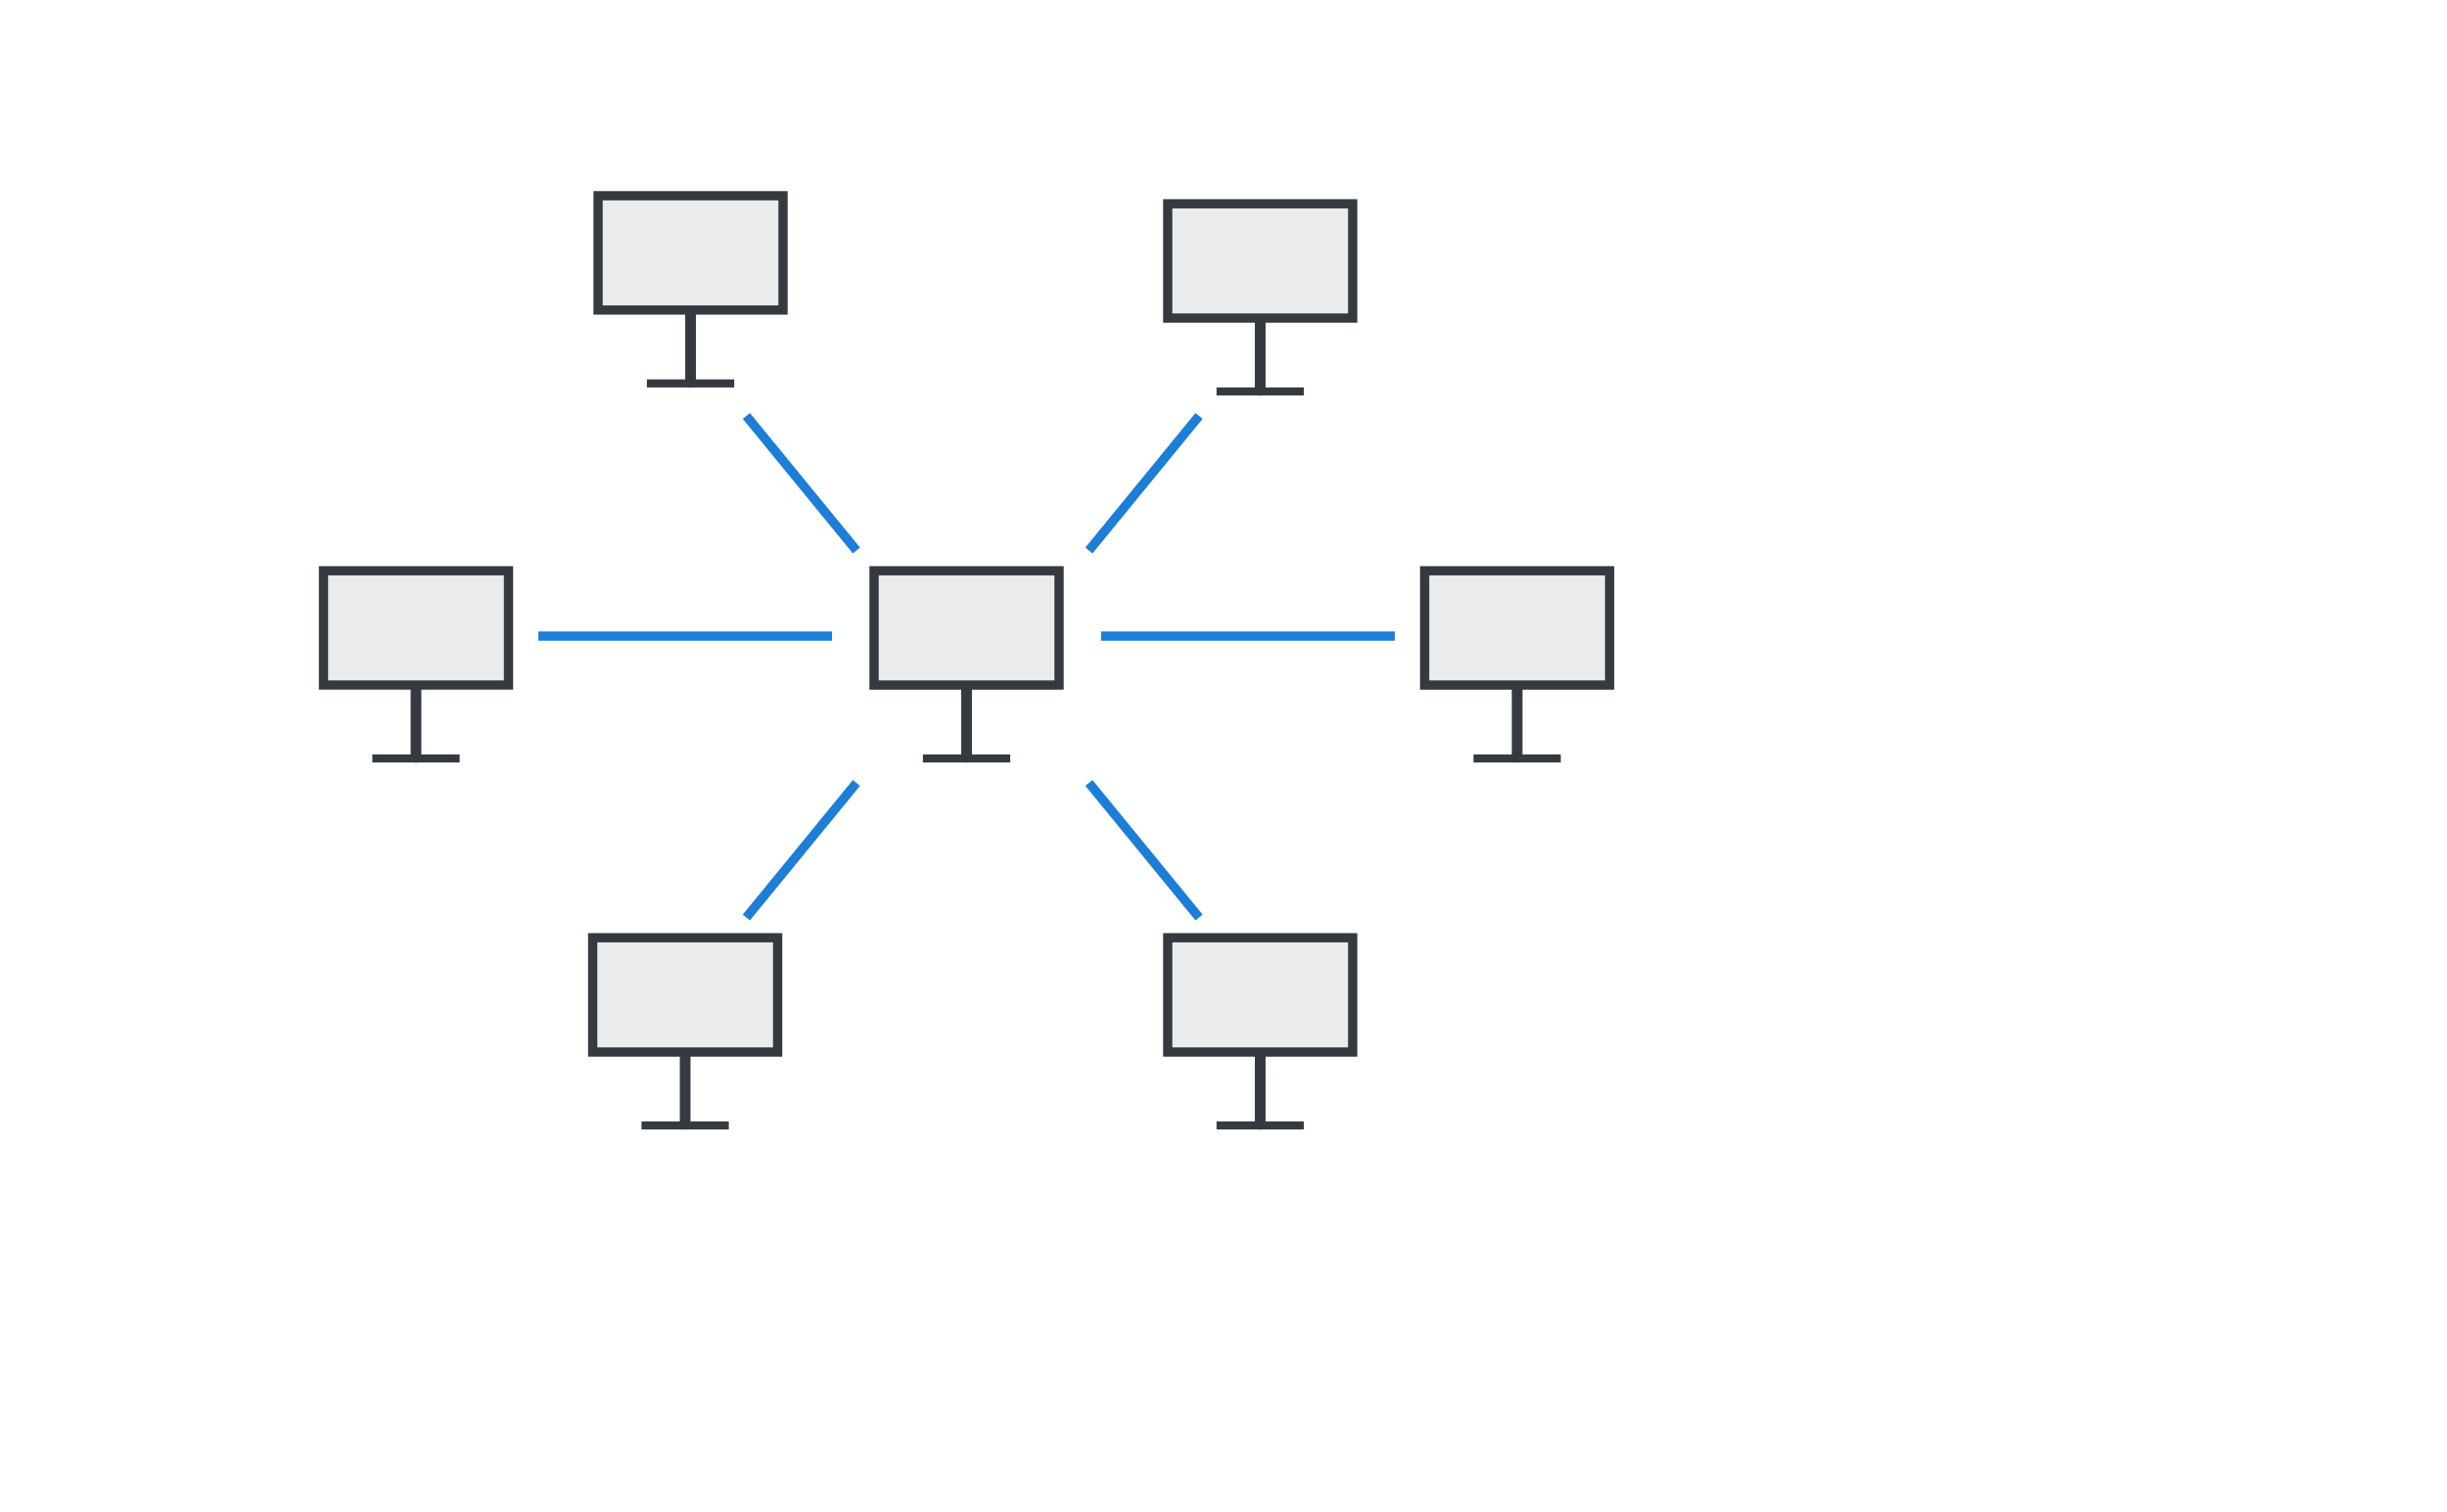 <?xml version="1.0" encoding="UTF-8" standalone="no"?>
<svg
   xmlns:dc="http://purl.org/dc/elements/1.1/"
   xmlns:cc="http://creativecommons.org/ns#"
   xmlns:rdf="http://www.w3.org/1999/02/22-rdf-syntax-ns#"
   xmlns:svg="http://www.w3.org/2000/svg"
   xmlns="http://www.w3.org/2000/svg"
   xmlns:sodipodi="http://sodipodi.sourceforge.net/DTD/sodipodi-0.dtd"
   xmlns:inkscape="http://www.inkscape.org/namespaces/inkscape"
   width="1000"
   height="618"
   viewBox="0 0 264.583 163.512"
   version="1.1"
   id="svg8"
   inkscape:export-filename="/home/zamza/Documents/HS/Notes Template/general_graphic_template.svg.png"
   inkscape:export-xdpi="96"
   inkscape:export-ydpi="96"
   inkscape:version="1.0.2 (e86c870879, 2021-01-15)"
   sodipodi:docname="top_stern.svg">
  <defs
     id="defs2" />
  <sodipodi:namedview
     id="base"
     pagecolor="#ffffff"
     bordercolor="#666666"
     borderopacity="1.0"
     inkscape:pageopacity="0.0"
     inkscape:pageshadow="2"
     inkscape:zoom="0.9899495"
     inkscape:cx="665.49555"
     inkscape:cy="176.3977"
     inkscape:document-units="mm"
     inkscape:current-layer="layer1"
     inkscape:document-rotation="0"
     showgrid="true"
     units="px"
     width="1000px"
     inkscape:window-width="1738"
     inkscape:window-height="1042"
     inkscape:window-x="113"
     inkscape:window-y="98"
     inkscape:window-maximized="0">
    <inkscape:grid
       type="xygrid"
       id="grid886" />
  </sodipodi:namedview>
  <g
     inkscape:label="Layer 1"
     inkscape:groupmode="layer"
     id="layer1">
    <g
       id="g945-3"
       transform="translate(48.948,-63.5)">
      <g
         id="g863"
         transform="translate(3.3333332e-7,2.646)">
        <rect
           style="fill:#868e96;fill-opacity:0.176;stroke:#343a40;stroke-width:1;stroke-miterlimit:4;stroke-dasharray:none"
           id="rect884-5"
           width="20"
           height="12.36"
           x="77.312"
           y="82.89" />
        <g
           id="g916-6"
           transform="translate(-6.615,26.458)">
          <path
             style="fill:#495057;stroke:#343a40;stroke-width:1.156;stroke-linecap:butt;stroke-linejoin:miter;stroke-miterlimit:4;stroke-dasharray:none;stroke-opacity:1"
             d="m 93.927,68.792 v 7.64"
             id="path840-2" />
          <path
             style="fill:#495057;stroke:#343a40;stroke-width:0.873;stroke-linecap:butt;stroke-linejoin:miter;stroke-miterlimit:4;stroke-dasharray:none;stroke-opacity:1"
             d="m 93.662,76.729 h 4.986"
             id="path862-9" />
          <path
             style="fill:#495057;stroke:#343a40;stroke-width:0.873;stroke-linecap:butt;stroke-linejoin:miter;stroke-miterlimit:4;stroke-dasharray:none;stroke-opacity:1"
             d="m 89.206,76.729 h 4.986"
             id="path862-7-1" />
        </g>
      </g>
    </g>
    <g
       id="g945-3-7"
       transform="translate(-12.646,-61.723)">
      <rect
         style="fill:#868e96;fill-opacity:0.176;stroke:#343a40;stroke-width:1;stroke-miterlimit:4;stroke-dasharray:none"
         id="rect884-5-0"
         width="20"
         height="12.36"
         x="77.312"
         y="82.89" />
      <g
         id="g916-6-9"
         transform="translate(-6.615,26.458)">
        <path
           style="fill:#495057;stroke:#343a40;stroke-width:1.156;stroke-linecap:butt;stroke-linejoin:miter;stroke-miterlimit:4;stroke-dasharray:none;stroke-opacity:1"
           d="m 93.927,68.792 v 7.64"
           id="path840-2-3" />
        <path
           style="fill:#495057;stroke:#343a40;stroke-width:0.873;stroke-linecap:butt;stroke-linejoin:miter;stroke-miterlimit:4;stroke-dasharray:none;stroke-opacity:1"
           d="m 93.662,76.729 h 4.986"
           id="path862-9-6" />
        <path
           style="fill:#495057;stroke:#343a40;stroke-width:0.873;stroke-linecap:butt;stroke-linejoin:miter;stroke-miterlimit:4;stroke-dasharray:none;stroke-opacity:1"
           d="m 89.206,76.729 h 4.986"
           id="path862-7-1-0" />
      </g>
    </g>
    <g
       id="g945-3-2"
       transform="translate(-42.333,-21.167)">
      <rect
         style="fill:#868e96;fill-opacity:0.176;stroke:#343a40;stroke-width:1;stroke-miterlimit:4;stroke-dasharray:none"
         id="rect884-5-6"
         width="20"
         height="12.36"
         x="77.312"
         y="82.89" />
      <g
         id="g916-6-1"
         transform="translate(-6.615,26.458)">
        <path
           style="fill:#495057;stroke:#343a40;stroke-width:1.156;stroke-linecap:butt;stroke-linejoin:miter;stroke-miterlimit:4;stroke-dasharray:none;stroke-opacity:1"
           d="m 93.927,68.792 v 7.64"
           id="path840-2-8" />
        <path
           style="fill:#495057;stroke:#343a40;stroke-width:0.873;stroke-linecap:butt;stroke-linejoin:miter;stroke-miterlimit:4;stroke-dasharray:none;stroke-opacity:1"
           d="m 93.662,76.729 h 4.986"
           id="path862-9-7" />
        <path
           style="fill:#495057;stroke:#343a40;stroke-width:0.873;stroke-linecap:butt;stroke-linejoin:miter;stroke-miterlimit:4;stroke-dasharray:none;stroke-opacity:1"
           d="m 89.206,76.729 h 4.986"
           id="path862-7-1-9" />
      </g>
    </g>
    <g
       id="g945-3-8"
       transform="translate(76.729,-23.812)">
      <g
         id="g863-4"
         transform="translate(3.3333332e-7,2.646)">
        <rect
           style="fill:#868e96;fill-opacity:0.176;stroke:#343a40;stroke-width:1;stroke-miterlimit:4;stroke-dasharray:none"
           id="rect884-5-5"
           width="20"
           height="12.36"
           x="77.312"
           y="82.89" />
        <g
           id="g916-6-0"
           transform="translate(-6.615,26.458)">
          <path
             style="fill:#495057;stroke:#343a40;stroke-width:1.156;stroke-linecap:butt;stroke-linejoin:miter;stroke-miterlimit:4;stroke-dasharray:none;stroke-opacity:1"
             d="m 93.927,68.792 v 7.64"
             id="path840-2-36" />
          <path
             style="fill:#495057;stroke:#343a40;stroke-width:0.873;stroke-linecap:butt;stroke-linejoin:miter;stroke-miterlimit:4;stroke-dasharray:none;stroke-opacity:1"
             d="m 93.662,76.729 h 4.986"
             id="path862-9-1" />
          <path
             style="fill:#495057;stroke:#343a40;stroke-width:0.873;stroke-linecap:butt;stroke-linejoin:miter;stroke-miterlimit:4;stroke-dasharray:none;stroke-opacity:1"
             d="m 89.206,76.729 h 4.986"
             id="path862-7-1-06" />
        </g>
      </g>
    </g>
    <g
       id="g945-3-3"
       transform="translate(48.948,15.875)">
      <g
         id="g863-2"
         transform="translate(3.3333332e-7,2.646)">
        <rect
           style="fill:#868e96;fill-opacity:0.176;stroke:#343a40;stroke-width:1;stroke-miterlimit:4;stroke-dasharray:none"
           id="rect884-5-06"
           width="20"
           height="12.36"
           x="77.312"
           y="82.89" />
        <g
           id="g916-6-15"
           transform="translate(-6.615,26.458)">
          <path
             style="fill:#495057;stroke:#343a40;stroke-width:1.156;stroke-linecap:butt;stroke-linejoin:miter;stroke-miterlimit:4;stroke-dasharray:none;stroke-opacity:1"
             d="m 93.927,68.792 v 7.64"
             id="path840-2-5" />
          <path
             style="fill:#495057;stroke:#343a40;stroke-width:0.873;stroke-linecap:butt;stroke-linejoin:miter;stroke-miterlimit:4;stroke-dasharray:none;stroke-opacity:1"
             d="m 93.662,76.729 h 4.986"
             id="path862-9-4" />
          <path
             style="fill:#495057;stroke:#343a40;stroke-width:0.873;stroke-linecap:butt;stroke-linejoin:miter;stroke-miterlimit:4;stroke-dasharray:none;stroke-opacity:1"
             d="m 89.206,76.729 h 4.986"
             id="path862-7-1-7" />
        </g>
      </g>
    </g>
    <g
       id="g945-3-6"
       transform="translate(-13.229,15.875)">
      <g
         id="g863-5"
         transform="translate(3.3333332e-7,2.646)">
        <rect
           style="fill:#868e96;fill-opacity:0.176;stroke:#343a40;stroke-width:1;stroke-miterlimit:4;stroke-dasharray:none"
           id="rect884-5-69"
           width="20"
           height="12.36"
           x="77.312"
           y="82.89" />
        <g
           id="g916-6-3"
           transform="translate(-6.615,26.458)">
          <path
             style="fill:#495057;stroke:#343a40;stroke-width:1.156;stroke-linecap:butt;stroke-linejoin:miter;stroke-miterlimit:4;stroke-dasharray:none;stroke-opacity:1"
             d="m 93.927,68.792 v 7.64"
             id="path840-2-7" />
          <path
             style="fill:#495057;stroke:#343a40;stroke-width:0.873;stroke-linecap:butt;stroke-linejoin:miter;stroke-miterlimit:4;stroke-dasharray:none;stroke-opacity:1"
             d="m 93.662,76.729 h 4.986"
             id="path862-9-45" />
          <path
             style="fill:#495057;stroke:#343a40;stroke-width:0.873;stroke-linecap:butt;stroke-linejoin:miter;stroke-miterlimit:4;stroke-dasharray:none;stroke-opacity:1"
             d="m 89.206,76.729 h 4.986"
             id="path862-7-1-2" />
        </g>
      </g>
    </g>
    <g
       id="g945-3-8-6"
       transform="translate(18.521,-23.812)">
      <g
         id="g863-4-2"
         transform="translate(-1.323,2.646)">
        <rect
           style="fill:#868e96;fill-opacity:0.176;stroke:#343a40;stroke-width:1;stroke-miterlimit:4;stroke-dasharray:none"
           id="rect884-5-5-9"
           width="20"
           height="12.36"
           x="77.312"
           y="82.89" />
        <g
           id="g916-6-0-1"
           transform="translate(-6.615,26.458)">
          <path
             style="fill:#495057;stroke:#343a40;stroke-width:1.156;stroke-linecap:butt;stroke-linejoin:miter;stroke-miterlimit:4;stroke-dasharray:none;stroke-opacity:1"
             d="m 93.927,68.792 v 7.64"
             id="path840-2-36-2" />
          <path
             style="fill:#495057;stroke:#343a40;stroke-width:0.873;stroke-linecap:butt;stroke-linejoin:miter;stroke-miterlimit:4;stroke-dasharray:none;stroke-opacity:1"
             d="m 93.662,76.729 h 4.986"
             id="path862-9-1-7" />
          <path
             style="fill:#495057;stroke:#343a40;stroke-width:0.873;stroke-linecap:butt;stroke-linejoin:miter;stroke-miterlimit:4;stroke-dasharray:none;stroke-opacity:1"
             d="m 89.206,76.729 h 4.986"
             id="path862-7-1-06-0" />
        </g>
      </g>
    </g>
    <path
       style="fill:none;stroke:#1c7ed6;stroke-width:1;stroke-linecap:butt;stroke-linejoin:miter;stroke-miterlimit:4;stroke-dasharray:none;stroke-opacity:1"
       d="M 117.74,59.531 129.646,44.979"
       id="path981" />
    <path
       style="fill:none;stroke:#1c7ed6;stroke-width:1;stroke-linecap:butt;stroke-linejoin:miter;stroke-miterlimit:4;stroke-dasharray:none;stroke-opacity:1"
       d="m 119.062,68.792 h 31.75"
       id="path983" />
    <path
       style="fill:none;stroke:#1c7ed6;stroke-width:1;stroke-linecap:butt;stroke-linejoin:miter;stroke-miterlimit:4;stroke-dasharray:none;stroke-opacity:1"
       d="M 92.604,59.531 80.698,44.979"
       id="path981-9" />
    <path
       style="fill:none;stroke:#1c7ed6;stroke-width:1;stroke-linecap:butt;stroke-linejoin:miter;stroke-miterlimit:4;stroke-dasharray:none;stroke-opacity:1"
       d="m 58.208,68.792 h 31.75"
       id="path983-3" />
    <path
       style="fill:none;stroke:#1c7ed6;stroke-width:1;stroke-linecap:butt;stroke-linejoin:miter;stroke-miterlimit:4;stroke-dasharray:none;stroke-opacity:1"
       d="M 80.698,99.219 92.604,84.667"
       id="path981-6" />
    <path
       style="fill:none;stroke:#1c7ed6;stroke-width:1;stroke-linecap:butt;stroke-linejoin:miter;stroke-miterlimit:4;stroke-dasharray:none;stroke-opacity:1"
       d="M 129.646,99.219 117.74,84.667"
       id="path981-9-0" />
  </g>
</svg>
